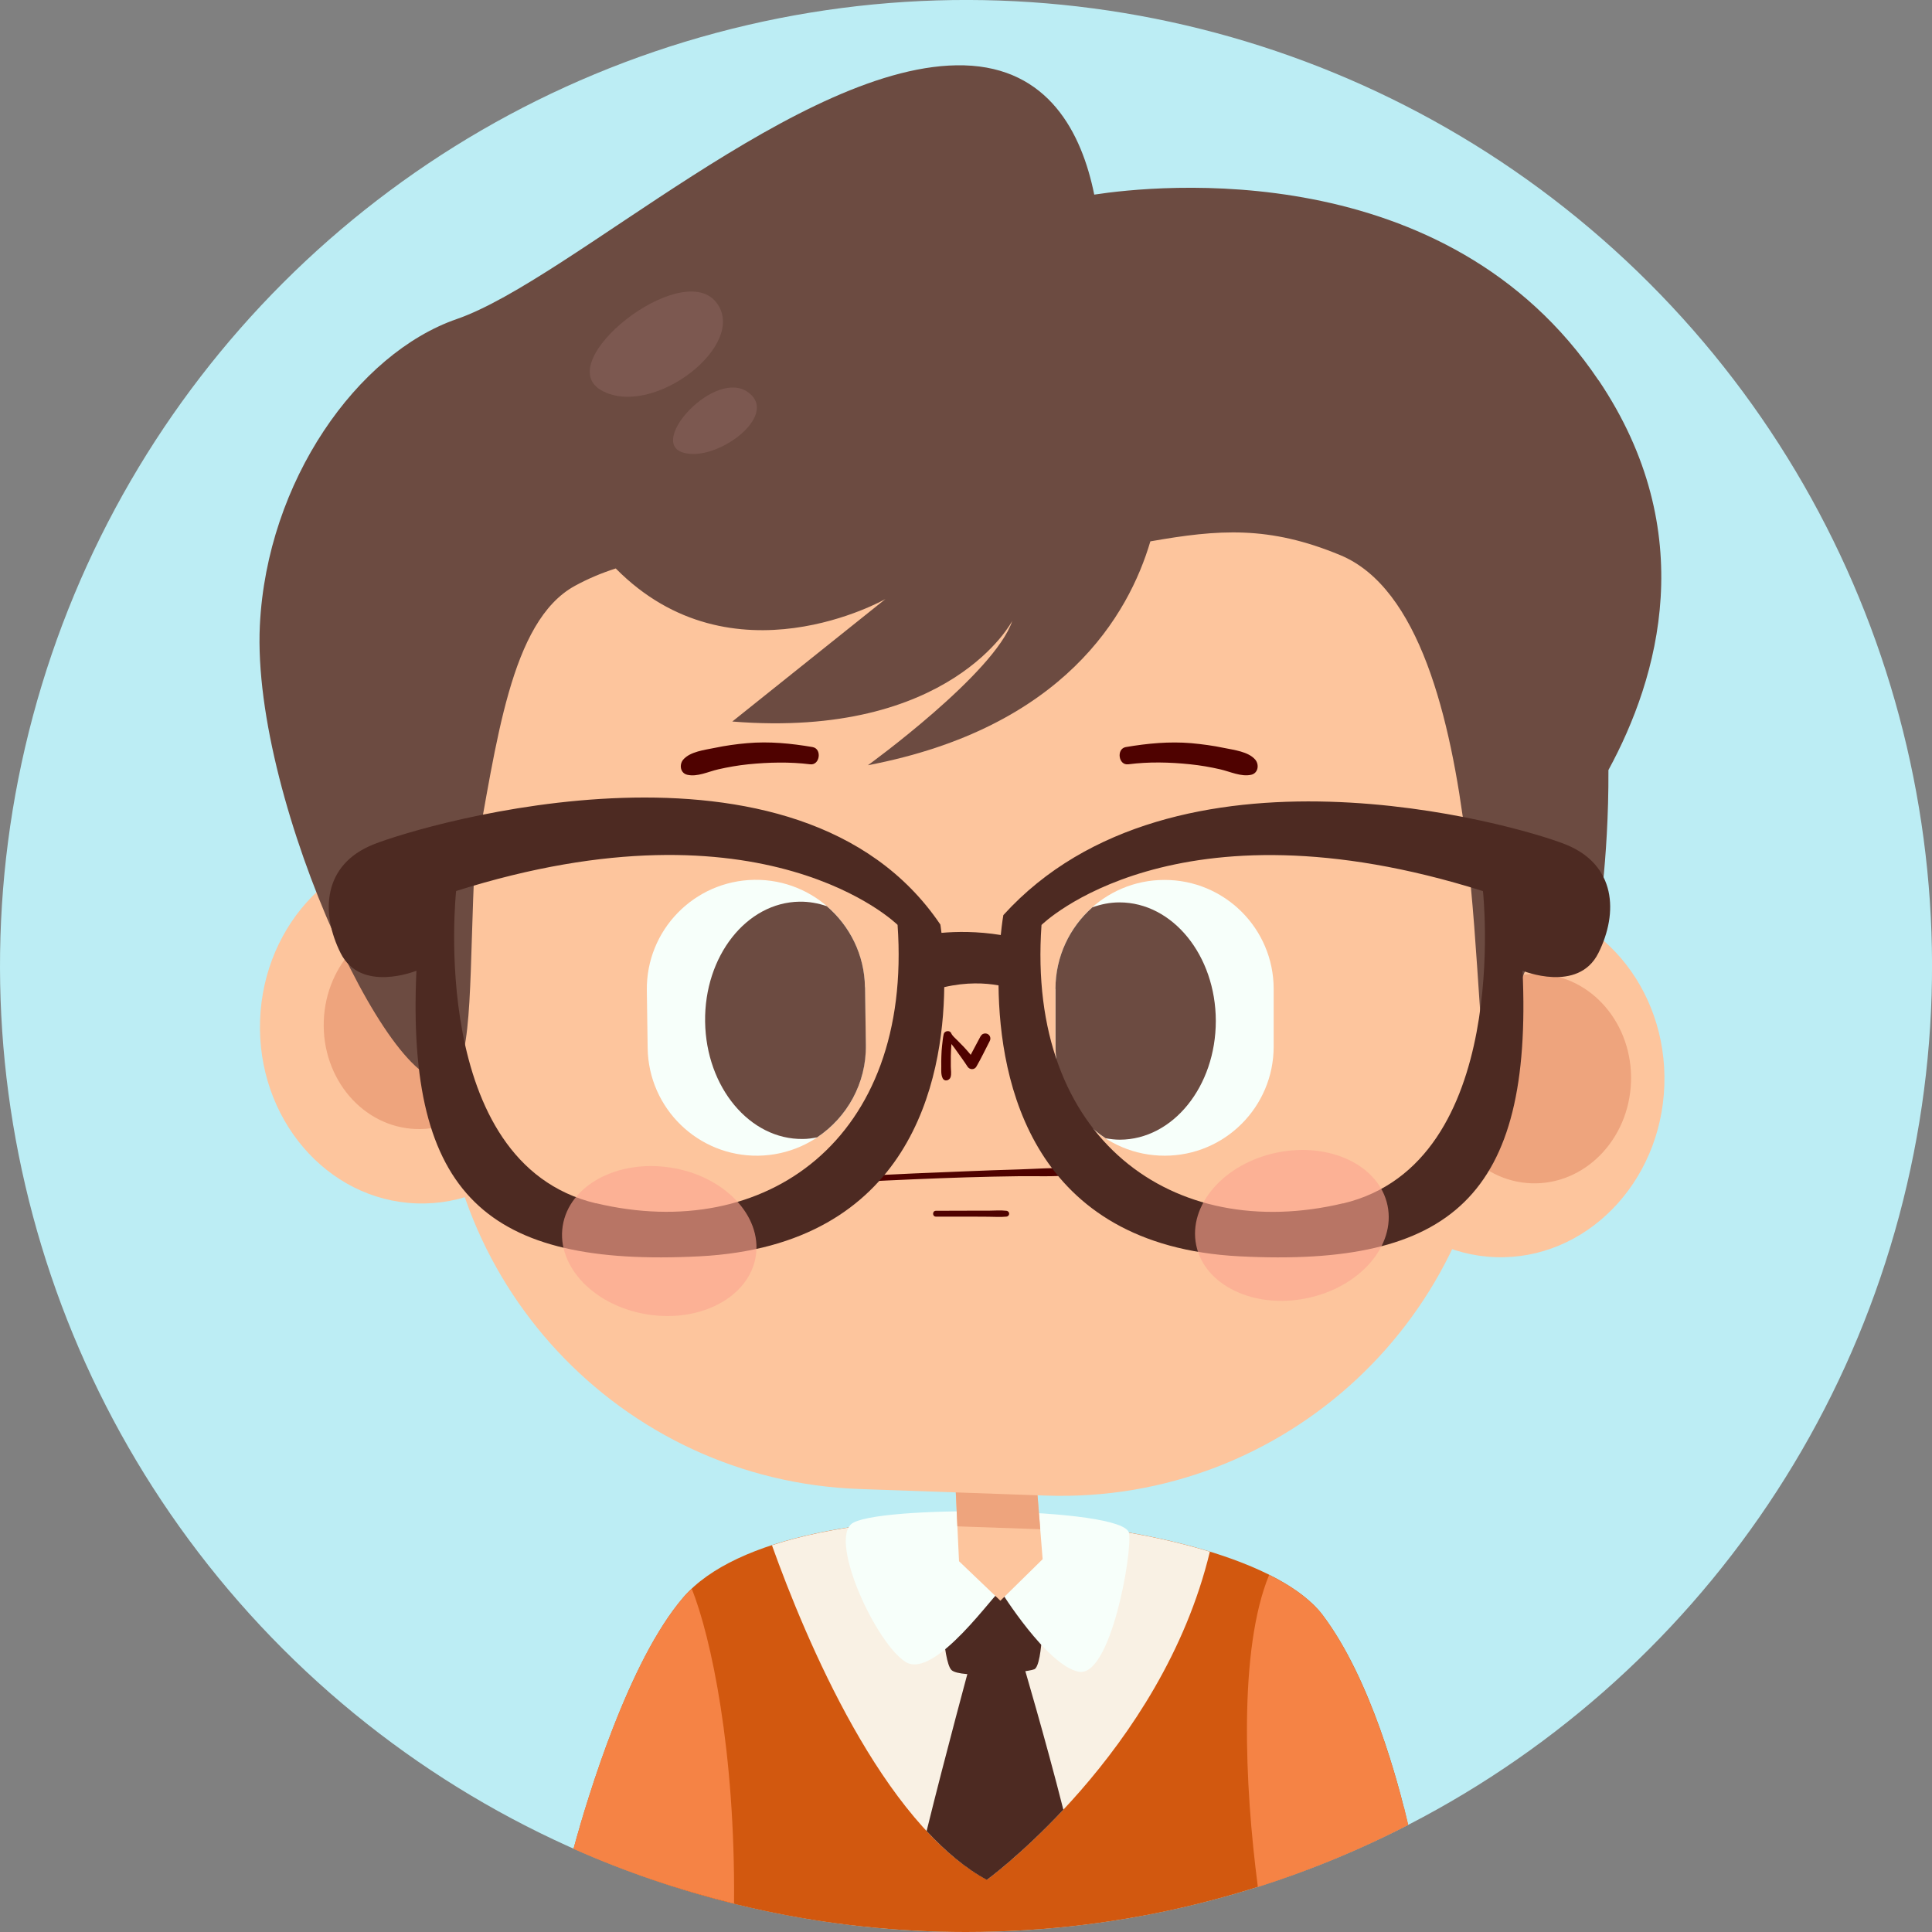<?xml version="1.0" encoding="UTF-8"?>
<svg xmlns="http://www.w3.org/2000/svg" viewBox="0 0 188.32 188.32">
  <rect x="0" y="0" width="188.32" height="188.32" fill="#808080" stroke="none"/>
  <defs>
    <style>
      .cls-1 {
        fill: #f7fffa;
      }

      .cls-2 {
        fill: #f58345;
      }

      .cls-3 {
        fill: #f9f1e4;
      }

      .cls-4 {
        fill: #eea47d;
      }

      .cls-5 {
        fill: #fdc59d;
      }

      .cls-6 {
        fill: #6c4b41;
      }

      .cls-7 {
        fill: #bcedf4;
      }

      .cls-8 {
        fill: #d2580f;
      }

      .cls-9 {
        fill: #4d2a22;
      }

      .cls-10 {
        fill: #4f0200;
      }

      .cls-11 {
        fill: #7c5850;
      }

      .cls-12 {
        fill: #fca691;
        mix-blend-mode: multiply;
        opacity: .61;
      }

      .cls-13 {
        isolation: isolate;
      }
    </style>
  </defs>
  <g class="cls-13">
    <g id="Layer_2" data-name="Layer 2">
      <g id="OBJECTS">
        <g>
          <circle class="cls-7" cx="94.16" cy="94.16" r="94.16" transform="translate(-39 94.16) rotate(-45)"/>
          <g>
            <g>
              <g>
                <path class="cls-8" d="M94.16,188.32c15.53,0,30.17-3.79,43.09-10.45-.91-3.95-3.61-14.21-8.33-20.45-7.96-10.51-52.09-13.64-62.32-1.71-5.31,6.2-9.26,19.26-10.69,24.49,11.69,5.21,24.63,8.12,38.25,8.12Z"/>
                <path class="cls-3" d="M75.24,150.61c3.32,9.26,10.82,27.13,20.96,32.62,0,0,17.02-12.42,21.73-31.98-12.27-3.77-30.96-4.47-42.69-.63Z"/>
                <path class="cls-9" d="M99.66,161.92s-5.18,.28-5.05,.08c0,0-2.44,8.97-4.29,16.48,1.84,1.98,3.79,3.64,5.87,4.76,0,0,3.33-2.43,7.46-6.84-1.79-7.06-3.99-14.47-3.99-14.47Z"/>
                <path class="cls-9" d="M101.25,155.09c.6,.77,.43,7.27-.43,7.62-.86,.34-7.22,.93-8.08,.07-.86-.86-1.04-7.51-1.04-7.51,0,0,8.95-.95,9.55-.17Z"/>
                <path class="cls-1" d="M97.53,155.07c-.36-.12-6.39,8.71-9.25,6.93-2.86-1.78-7.36-11.52-5.33-13.42,2.02-1.9,26.67-1.72,27.1,.86,.33,2.01-1.81,14.1-4.9,13.51-3.09-.59-7.61-7.87-7.61-7.87Z"/>
                <g>
                  <path class="cls-2" d="M65.53,157.07c-.28,.38-.55,.78-.82,1.2-.04,.07-.08,.14-.13,.2-.24,.38-.48,.77-.72,1.18-.05,.09-.11,.18-.16,.27-.26,.45-.51,.91-.75,1.37-.06,.11-.11,.22-.17,.32-.22,.43-.44,.86-.65,1.31-.03,.07-.07,.14-.1,.21-.23,.49-.46,.99-.69,1.49-.06,.13-.12,.26-.17,.39-.22,.5-.44,1-.65,1.51-.02,.05-.04,.11-.07,.16-.2,.47-.39,.95-.57,1.42-.05,.13-.1,.25-.15,.38-.19,.5-.38,1-.57,1.49-.04,.1-.07,.2-.11,.31-.16,.44-.32,.88-.47,1.31-.03,.1-.07,.19-.1,.29-.17,.49-.33,.97-.49,1.44-.04,.11-.07,.22-.11,.33-.15,.45-.29,.9-.43,1.33,0,.03-.02,.05-.03,.08-.15,.46-.29,.91-.42,1.34-.03,.09-.05,.17-.08,.26-.13,.43-.25,.84-.37,1.24,0,0,0,.02,0,.03-.12,.41-.23,.8-.34,1.17,0,.02-.01,.04-.02,.07-.11,.37-.2,.72-.29,1.04,5,2.23,10.24,4,15.65,5.34,.13-14.86-2.23-25.95-4.12-30.69-.3,.28-.59,.56-.84,.86-.3,.35-.59,.72-.88,1.11-.06,.09-.13,.17-.19,.26Z"/>
                  <path class="cls-2" d="M136.83,176.16s-.01-.05-.02-.07c-.08-.31-.16-.64-.25-.98-.01-.05-.03-.1-.04-.15-.09-.34-.19-.68-.29-1.05,0-.01,0-.03-.01-.04-.1-.36-.21-.73-.32-1.1-.03-.09-.05-.18-.08-.26-.11-.38-.23-.76-.36-1.16-.02-.05-.03-.11-.05-.16-.11-.35-.23-.71-.35-1.07-.03-.1-.07-.2-.1-.3-.13-.4-.28-.8-.42-1.21-.03-.09-.07-.19-.1-.28-.13-.37-.27-.74-.42-1.12-.03-.07-.05-.14-.08-.21-.16-.41-.33-.83-.5-1.25-.04-.11-.09-.22-.14-.33-.18-.42-.36-.85-.55-1.27-.02-.04-.04-.08-.05-.12-.18-.4-.36-.79-.55-1.18-.05-.09-.09-.19-.14-.28-.2-.41-.41-.82-.62-1.22-.04-.08-.08-.15-.12-.23-.2-.36-.4-.72-.61-1.07-.04-.06-.07-.13-.11-.19-.23-.39-.47-.76-.71-1.13-.05-.08-.11-.16-.16-.24-.25-.37-.51-.74-.77-1.09,0,0,0,0,0,0-.27-.35-.57-.69-.92-1.02-.06-.06-.14-.12-.21-.18-.3-.28-.63-.56-.98-.82-.05-.04-.11-.08-.16-.12-.4-.29-.82-.58-1.28-.85-.02-.01-.04-.02-.06-.03-.5-.3-1.03-.59-1.59-.87,0,0,0,0,0,0-2.99,7.25-2.4,20.47-1.1,30.42,5.08-1.61,9.99-3.64,14.66-6.05-.11-.48-.25-1.06-.41-1.71Z"/>
                </g>
              </g>
              <polygon class="cls-5" points="100.83 142.02 101.63 151.98 97.51 156.03 93.48 152.18 93 141.93 100.83 142.02"/>
              <polygon class="cls-4" points="100.83 142.02 93 141.93 93.32 148.78 101.4 149.06 100.83 142.02"/>
            </g>
            <g>
              <path class="cls-5" d="M162.23,105.8c-.33,9.55-7.71,17.05-16.46,16.74-8.76-.31-15.58-8.3-15.25-17.85,.33-9.55,7.7-17.05,16.46-16.74,8.76,.31,15.58,8.3,15.25,17.85Z"/>
              <path class="cls-4" d="M158.98,105.47c-.2,5.63-4.54,10.05-9.71,9.87-5.16-.18-9.19-4.89-8.99-10.53,.2-5.63,4.54-10.05,9.71-9.87,5.16,.18,9.19,4.89,8.99,10.53Z"/>
              <path class="cls-5" d="M57.06,100.56c-.33,9.55-7.7,17.05-16.46,16.74-8.76-.31-15.58-8.3-15.25-17.85,.34-9.55,7.71-17.05,16.46-16.74,8.76,.31,15.58,8.3,15.25,17.85Z"/>
              <path class="cls-4" d="M50.26,100.18c-.2,5.63-4.54,10.05-9.71,9.87-5.16-.18-9.19-4.89-8.99-10.53,.2-5.63,4.54-10.05,9.71-9.87,5.16,.18,9.19,4.89,8.99,10.53Z"/>
              <path class="cls-5" d="M105.12,50.39l-18.13-.64c-49.72,.96-42.9,21.37-43.72,44.7l-.24,6.97c-.82,23.33,17.43,42.9,40.76,43.72l18.13,.64c23.33,.82,42.9-17.43,43.72-40.76l.24-6.97c.82-23.33,11.94-53.01-40.76-47.66Z"/>
              <path class="cls-10" d="M109.98,74.5c2-.26,4.04-.21,6.04,0,.98,.1,1.96,.27,2.92,.49s2.04,.75,3.02,.53c.69-.16,.8-1,.39-1.48-.67-.78-2.09-.94-3.06-1.14-1.04-.22-2.11-.36-3.17-.46-2.15-.18-4.26,.02-6.38,.38-.94,.16-.73,1.8,.23,1.68h0Z"/>
              <path class="cls-10" d="M79.21,72.82c-2.12-.36-4.23-.57-6.38-.38-1.06,.09-2.12,.24-3.17,.46-.97,.2-2.39,.36-3.06,1.14-.41,.48-.3,1.32,.39,1.48,.99,.23,2.05-.31,3.02-.53s1.94-.39,2.92-.49c2-.2,4.05-.25,6.04,0,.95,.12,1.18-1.52,.23-1.68h0Z"/>
              <path class="cls-6" d="M155.82,37.08c-14.81-22.03-43.14-19.03-49.16-18.11-1.22-6.03-4.46-12.37-12.67-12.6-15.78-.43-38.38,20.9-49.47,24.73-9.68,3.35-18.5,15.8-19.19,29.85-.85,17.48,13.86,48.16,18.76,43.92,2.06-1.78,1.64-10.41,2.2-21.09,2.12-11.3,3.44-23.22,9.74-26.67,1.28-.7,2.61-1.26,3.99-1.7,11.36,11.5,26.29,2.98,26.29,2.98l-14.93,11.94c21.32,1.71,27.29-9.81,27.29-9.81-1.71,5.12-14.07,14.07-14.07,14.07,19.1-3.65,25.43-14.7,27.53-21.82,6.64-1.17,11.56-1.55,18.53,1.35,15.35,6.4,12.29,50.49,14.72,50.49s.72-15.83,10.28-13.96c0,0,1.16-6.58,1.12-15.59,4.9-9.01,9-23.2-.96-38Z"/>
              <path class="cls-11" d="M72.9,38.22c3.21,2.27-3.21,6.99-6.42,5.86-3.21-1.13,3.21-8.12,6.42-5.86Z"/>
              <path class="cls-11" d="M69.78,29.43c3.32,4.07-6.13,11.42-11.14,8.63s7.72-12.83,11.14-8.63Z"/>
              <path class="cls-10" d="M83.8,115.2c3.46-.18,6.93-.33,10.39-.44,1.7-.05,3.4-.09,5.1-.11s3.56,.07,5.3-.12c.39-.04,.4-.58,0-.61-1.75-.15-3.55,.02-5.3,.07s-3.4,.11-5.1,.18c-3.47,.13-6.93,.28-10.39,.48-.36,.02-.36,.58,0,.56h0Z"/>
              <path class="cls-10" d="M91.23,118.59h3.43c.56,0,1.12,.01,1.68,.01s1.18,.05,1.75-.01c.37-.04,.37-.53,0-.57-.57-.07-1.18-.01-1.75-.01h-1.68c-1.14,0-2.29,0-3.43,.01-.37,0-.37,.57,0,.57h0Z"/>
              <g>
                <g>
                  <path class="cls-1" d="M113.53,112.65h0c5.87,0,10.62-4.77,10.62-10.64v-5.63c-.01-5.87-4.78-10.62-10.65-10.61h0c-5.87,0-10.62,4.77-10.62,10.64v5.63c.01,5.87,4.78,10.62,10.65,10.61Z"/>
                  <path class="cls-6" d="M102.88,96.41c0-3.18,1.39-6.02,3.6-7.97,.84-.3,1.72-.48,2.64-.48,5.18,0,9.38,5.17,9.39,11.55,0,6.39-4.18,11.57-9.36,11.58-.47,0-.93-.06-1.38-.14-2.93-1.89-4.88-5.17-4.88-8.92v-5.63Z"/>
                </g>
                <g>
                  <path class="cls-1" d="M73.91,112.65h0c-5.87,.08-10.69-4.61-10.78-10.48l-.08-5.63c-.08-5.87,4.61-10.69,10.48-10.78h0c5.87-.08,10.69,4.61,10.78,10.48l.08,5.63c.08,5.87-4.61,10.69-10.48,10.78Z"/>
                  <path class="cls-6" d="M84.31,96.24c-.04-3.18-1.49-6-3.72-7.91-.84-.29-1.73-.45-2.65-.44-5.18,.07-9.3,5.31-9.21,11.7,.09,6.39,4.36,11.51,9.54,11.43,.47,0,.93-.07,1.38-.16,2.9-1.93,4.8-5.25,4.75-8.99l-.08-5.63Z"/>
                </g>
              </g>
              <path class="cls-9" d="M152.6,82.31c-4.93-1.97-38.18-11.43-54.8,6.89,0,0-.13,.72-.25,1.94-2.27-.37-4.33-.34-5.78-.21-.06-.52-.11-.81-.11-.81-13.87-20.54-50.33-9.78-55.26-7.81-4.93,1.97-5.17,6.65-3.2,10.59,1.97,3.94,7.39,1.72,7.39,1.72-.99,21.93,6.93,28.9,27.59,27.84,20.62-1.06,23.75-17.16,23.86-26.24,2.17-.5,3.98-.41,5.29-.17,.1,9.43,3.27,25.37,23.49,26.41,20.67,1.06,28.58-5.91,27.59-27.84,0,0,5.42,2.22,7.39-1.72,1.97-3.94,1.72-8.62-3.2-10.59ZM58.08,117.29c-16.51-3.94-13.62-30.44-13.62-30.44,30.12-9.51,43.03,3.3,43.03,3.3,1.48,20.94-12.9,31.08-29.4,27.13Zm72.84,0c-16.51,3.94-30.88-6.19-29.4-27.13,0,0,12.91-12.81,43.03-3.3,0,0,2.89,26.49-13.62,30.44Z"/>
              <path class="cls-10" d="M95.59,100.99c-.43,.83-.9,1.65-1.3,2.49l.78-.1c-.37-.47-.75-.94-1.16-1.37-.2-.21-.41-.42-.62-.63s-.46-.41-.58-.68c-.14-.31-.65-.22-.72,.09-.09,.36-.11,.75-.16,1.12-.04,.34-.06,.68-.07,1.02s-.02,.68-.01,1.02c0,.38-.04,.81,.14,1.16s.65,.21,.76-.1,.03-.73,.03-1.06,0-.68,0-1.02c.01-.68,.09-1.36,.09-2.04l-.59,.34c.25,.13,.44,.39,.61,.6s.35,.46,.51,.69c.34,.48,.69,.95,1.01,1.45,.2,.31,.66,.34,.86,0,.47-.81,.87-1.66,1.3-2.49,.13-.24,.06-.54-.18-.68-.23-.13-.56-.06-.68,.18h0Z"/>
              <path class="cls-12" d="M73.67,122.44c-.62,3.96-5.33,6.5-10.53,5.69-5.2-.81-8.91-4.68-8.29-8.63,.62-3.96,5.33-6.5,10.53-5.69,5.2,.81,8.91,4.68,8.29,8.63Z"/>
              <path class="cls-12" d="M135.25,117.51c.81,3.92-2.7,7.96-7.85,9.03-5.15,1.07-9.99-1.24-10.8-5.16-.81-3.92,2.7-7.96,7.85-9.03,5.15-1.07,9.99,1.24,10.8,5.16Z"/>
            </g>
          </g>
        </g>
      </g>
    </g>
  </g>
</svg>